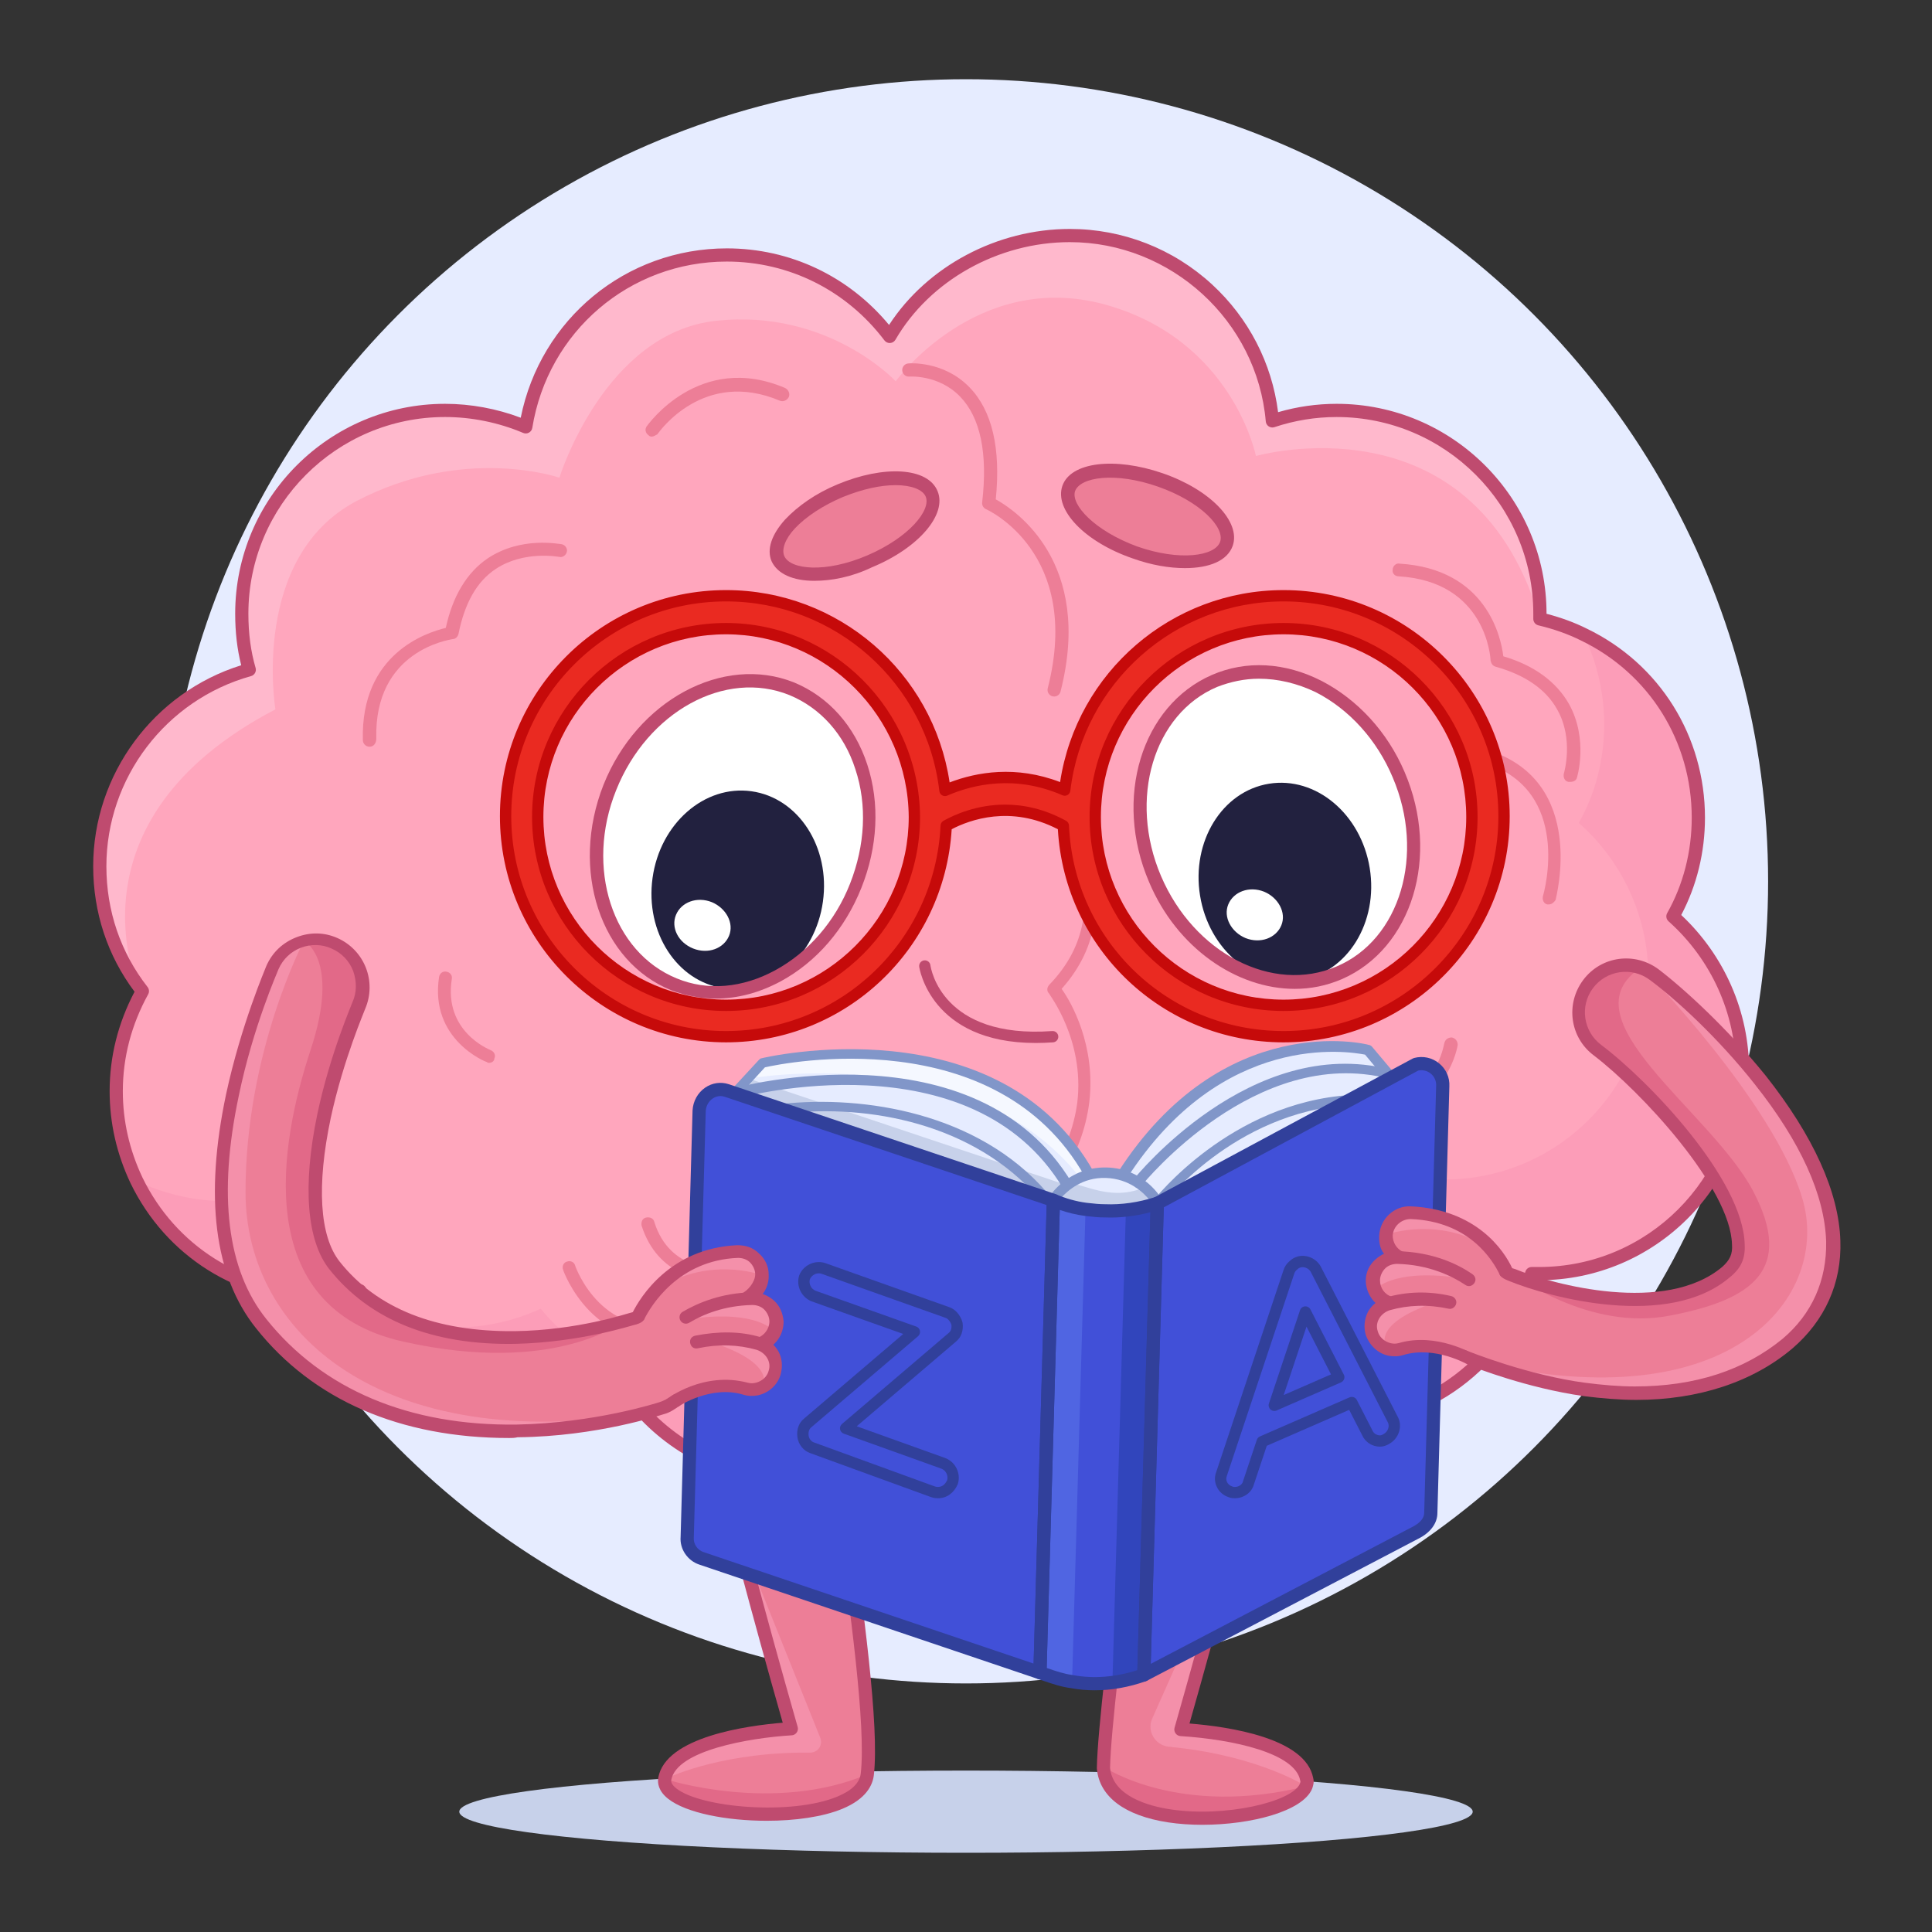 <svg id="Слой_1" height="512" viewBox="0 0 512 512" width="512" xmlns="http://www.w3.org/2000/svg"><rect x="0" y="0" width="512" height="512" fill="#333333" stroke="none"/><g id="_x31_"><circle cx="256" cy="233.56" fill="#e6ecff" r="212.568"/><ellipse cx="256" cy="480.115" fill="#c7d1ea" rx="134.28" ry="10.893"/><path d="m220.339 381.089 1.782 16.438c-20.597 6.932-29.114-.792-29.114-.792l-2.773-10.101c-2.377-9.309-4.951-18.419-7.328-27.727-2.377-9.309 3.169-19.013 12.675-21.39 9.308-2.377 19.013 3.169 21.39 12.675.198.792.396 1.584.396 2.575v.198z" fill="#e26988"/><path d="m340.161 356.134c0 .792-.198 1.782-.396 2.575-2.377 9.309-4.753 18.617-7.328 27.727 0 0-13.072 13.864-31.887 8.318l1.981-13.864 2.971-28.322c.99-9.705 9.705-16.636 19.211-15.646 9.308.991 16.438 9.507 15.448 19.212z" fill="#e26988"/><path d="m346.301 471.6c-1.96-11.169-29.689-13.032-33.346-13.262 4.174-14.653 8.229-29.375 12.154-43.976 4.753-18.815 10.893-39.611 15.052-58.228 2.574-22.578-32.877-26.143-34.858-3.564-3.687 36.291-12.58 99.664-12.873 115.847v.211c1.782 19.013 49.513 14.656 53.672 4.753.198-.594.396-1.188.199-1.781z" fill="#ed7e97"/><path d="m346.102 473.381s-12.279-7.922-34.659-10.299c-.594 0-1.188-.198-1.782-.198-3.565-.396-5.744-4.159-4.357-7.328l21.39-48.127-1.782 6.932c-3.961 14.656-7.922 29.312-12.081 43.968 3.169.198 31.49 1.981 33.471 13.27.196.594-.002 1.188-.2 1.782z" fill="#f490aa"/><path d="m217.367 352.371c-2.773-24.558-40.205-17.824-34.461 6.14 4.555 17.825 9.903 37.828 14.656 55.653 3.922 14.747 7.974 29.37 12.145 43.967-.02 0-.035 0-.063 0-3.169.198-31.49 2.179-33.471 13.27-1.783 10.893 49.117 17.231 53.672-1.188.046-.231.092-.463.136-.694-.577-13.71-8.858-79.398-12.614-117.148z" fill="#ed7e97"/><path d="m217.368 460.508c.792 1.981-.594 3.961-2.773 3.961-.99 0-1.981 0-2.971 0-22.182.396-35.253 6.932-35.253 6.932 1.981-11.091 30.302-13.072 33.471-13.27-4.159-14.656-8.12-29.312-12.081-43.968l-1.782-6.932z" fill="#f490aa"/><path d="m461.765 283.647c0 29.708-24.162 53.87-53.87 53.87-.594 0-1.386 0-1.981 0-6.338 22.578-27.133 39.214-51.89 39.214-9.903 0-19.211-2.575-27.133-7.328-9.903 13.468-25.747 22.182-43.572 22.182-14.26 0-27.133-5.545-36.64-14.458-9.705 8.912-22.578 14.458-36.64 14.458-16.834 0-31.887-7.724-41.789-19.805-6.932 3.169-14.458 4.951-22.578 4.951-21.39 0-39.809-12.477-48.523-30.302-.594-1.386-1.386-2.773-1.782-4.357-1.386.198-2.971.594-4.357.792-1.981.198-4.159.396-6.338.396-21.39 0-39.809-12.477-48.523-30.5-3.367-7.13-5.347-15.052-5.347-23.568 0-9.705 2.575-18.617 6.932-26.539-7.13-9.11-11.289-20.597-11.289-33.075 0-24.757 16.834-45.75 39.611-52.088-1.386-4.753-1.981-9.705-1.981-14.854 0-29.708 24.162-53.87 53.87-53.87 7.526 0 14.854 1.584 21.39 4.357 4.159-25.747 26.341-45.552 53.276-45.552 17.627 0 33.273 8.516 43.176 21.588 9.308-16.042 27.925-26.737 47.73-26.737 28.124 0 51.296 21.588 53.672 49.117 5.347-1.782 11.091-2.773 17.033-2.773 29.708 0 53.87 24.162 53.87 53.87v1.386c4.159.99 8.12 2.377 11.685 4.159 18.023 8.714 30.302 27.133 30.302 48.523 0 9.507-2.377 18.419-6.734 26.143 11.092 9.903 18.42 24.559 18.42 40.8z" fill="#fc9db8"/><path d="m436.81 258.692c0 29.708-24.162 53.87-53.87 53.87-.594 0-1.386 0-1.981 0-6.338 22.578-27.133 39.214-51.89 39.214-9.903 0-19.211-2.575-27.133-7.328-9.903 13.468-25.747 22.182-43.572 22.182-14.26 0-27.133-5.545-36.64-14.458-9.705 8.912-22.578 14.458-36.64 14.458-16.834 0-31.887-7.724-41.789-19.805-6.932 3.169-14.458 4.951-22.578 4.951-8.516 0-16.438-1.981-23.568-5.347-2.179-.99-4.357-2.377-6.338-3.565-9.308-6.14-16.438-15.052-20.399-25.549-3.763.792-7.922 1.188-11.883.99-7.922-.198-15.646-2.179-22.38-5.347-3.367-7.13-5.347-15.052-5.347-23.568 0-9.705 2.575-18.617 6.932-26.539-7.13-9.11-11.289-20.598-11.289-33.075 0-24.757 16.834-45.75 39.611-52.088-1.386-4.753-1.981-9.705-1.981-14.854 0-29.708 24.162-53.87 53.87-53.87 7.526 0 14.854 1.584 21.39 4.357 4.159-25.747 26.341-45.552 53.276-45.552 17.627 0 33.273 8.516 43.176 21.588h1.188c9.308-16.042 26.737-26.737 46.542-26.737 28.124 0 51.296 21.588 53.672 49.117 5.347-1.782 11.091-2.773 17.033-2.773 29.708 0 53.87 24.162 53.87 53.87v1.386c4.159.99 8.12 2.377 11.685 4.159 3.367 7.13 5.347 15.052 5.347 23.568 0 9.507-2.377 18.419-6.734 26.143 11.092 9.706 18.42 24.362 18.42 40.602z" fill="#ffa6bd"/><path d="m407.697 162.834c-18.023-58.228-74.864-41.987-74.864-41.987s-6.14-30.896-40.205-40.205c-33.867-9.11-55.257 20.399-55.257 20.399s-17.825-19.21-47.533-16.041-41.591 41.591-41.591 41.591-25.153-8.714-53.672 6.14c-28.322 14.854-21.588 55.257-21.588 55.257-56.841 29.708-36.244 74.072-36.046 74.666-7.13-9.11-11.289-20.597-11.289-33.075 0-24.757 16.834-45.75 39.611-52.088-1.386-4.753-1.981-9.705-1.981-14.854 0-29.708 24.162-53.87 53.87-53.87 7.526 0 14.854 1.584 21.39 4.357 4.159-25.747 26.341-45.552 53.276-45.552 17.627 0 33.273 8.516 43.176 21.588h1.188c9.308-16.042 26.737-26.737 46.542-26.737 28.124 0 51.296 21.588 53.672 49.117 5.347-1.782 11.091-2.773 17.033-2.773 30.105.197 54.268 24.359 54.268 54.067z" fill="#ffb8cc"/><path d="m283.319 393.335c-13.592 0-26.544-4.907-36.651-13.852-10.293 8.945-23.238 13.852-36.629 13.852-16.323 0-31.657-7.061-42.283-19.422-7.054 3.032-14.477 4.568-22.084 4.568-21.141 0-40.804-12.279-50.095-31.284-.2-.461-.379-.842-.56-1.228-.278-.592-.578-1.229-.843-1.913-.215.042-.432.085-.649.129-.773.154-1.545.308-2.266.411-2.038.204-4.322.413-6.586.413-21.511 0-40.708-12.065-50.099-31.488-3.666-7.764-5.521-15.944-5.521-24.329 0-9.174 2.221-18.04 6.605-26.372-7.176-9.568-10.962-21.037-10.962-33.242 0-24.381 16.042-46.044 39.224-53.281-1.071-4.239-1.593-8.727-1.593-13.661 0-30.669 24.951-55.62 55.62-55.62 6.784 0 13.67 1.27 20.05 3.684 5.239-26.134 27.872-44.879 54.616-44.879 16.757 0 32.288 7.363 42.995 20.292 10.093-15.532 28.612-25.441 47.911-25.441 13.995 0 27.376 5.22 37.677 14.697 9.713 8.937 15.88 20.893 17.511 33.864 5.057-1.472 10.267-2.217 15.518-2.217 30.669 0 55.62 24.951 55.62 55.62v.019c3.879 1.012 7.479 2.342 10.718 3.961 19.28 9.322 31.27 28.518 31.27 50.088 0 9.113-2.171 17.993-6.291 25.778 11.441 10.724 17.977 25.647 17.977 41.165 0 30.669-24.951 55.619-55.62 55.619h-.671c-7.108 23.157-28.794 39.215-53.199 39.215-9.528 0-18.715-2.343-26.672-6.789-10.589 13.581-26.932 21.643-44.038 21.643zm-36.64-17.958c.43 0 .86.158 1.197.474 9.619 9.018 22.206 13.984 35.443 13.984 16.517 0 32.277-8.025 42.161-21.469.535-.727 1.536-.927 2.311-.464 7.72 4.631 16.791 7.079 26.233 7.079 23.289 0 43.935-15.601 50.205-37.938.212-.756.9-1.277 1.685-1.277h1.98c28.739 0 52.12-23.381 52.12-52.119 0-14.98-6.501-29.376-17.835-39.495-.614-.548-.764-1.449-.359-2.166 4.258-7.548 6.509-16.291 6.509-25.283 0-20.216-11.232-38.205-29.313-46.947-3.392-1.695-7.196-3.048-11.329-4.033-.788-.188-1.345-.892-1.345-1.702v-1.386c0-28.739-23.381-52.12-52.12-52.12-5.594 0-11.138.903-16.479 2.683-.509.17-1.066.097-1.515-.198s-.736-.778-.782-1.312c-2.3-26.646-25.11-47.518-51.93-47.518-18.958 0-37.099 10.153-46.216 25.866-.294.506-.822.833-1.407.868-.577.04-1.148-.222-1.502-.69-10.06-13.279-25.288-20.895-41.781-20.895-25.743 0-47.422 18.539-51.548 44.082-.085.531-.411.993-.881 1.252-.47.261-1.034.29-1.53.079-6.504-2.759-13.664-4.218-20.706-4.218-28.739 0-52.12 23.381-52.12 52.12 0 5.256.625 9.955 1.911 14.365.131.449.077.932-.151 1.341s-.609.709-1.06.835c-22.568 6.28-38.331 27.006-38.331 50.402 0 11.807 3.775 22.871 10.917 31.997.432.552.493 1.308.155 1.922-4.456 8.102-6.715 16.746-6.715 25.695 0 7.864 1.743 15.542 5.179 22.82 8.794 18.188 26.784 29.497 46.94 29.497 2.104 0 4.199-.191 6.165-.387.586-.086 1.293-.229 2.001-.369.778-.156 1.557-.311 2.283-.414.892-.123 1.728.438 1.944 1.308.241.963.667 1.872 1.12 2.835.198.422.394.84.573 1.257 8.672 17.732 27.101 29.242 46.915 29.242 7.542 0 14.894-1.612 21.851-4.793.723-.329 1.577-.133 2.081.482 9.982 12.179 24.72 19.164 40.436 19.164 13.035 0 25.627-4.971 35.457-13.997.335-.306.759-.459 1.183-.459z" fill="#bf4b6f"/><path d="m261.534 365.046c-.396 0-.792-.198-1.188-.396-.792-.594-.792-1.782-.198-2.377 9.507-11.685 0-30.104-.198-30.302-.396-.792-.198-1.782.396-2.179 15.052-11.487 23.37-24.163 25.153-37.63 1.98-16.636-7.526-28.718-7.526-28.916-.594-.594-.594-1.584.198-2.377 20.399-21.192.792-46.542-.198-47.731-.594-.792-.396-1.782.198-2.377.792-.594 1.782-.396 2.377.198.198.198 21.588 27.925.792 51.098 2.575 3.565 9.11 15.052 7.328 30.104-1.782 14.062-10.101 27.133-25.351 39.016 2.179 4.753 8.714 21.192-.792 32.877-.001.794-.397.992-.991.992z" fill="#ed7e97"/><ellipse cx="194.192" cy="221.682" fill="#fff" rx="42.183" ry="35.055" transform="matrix(.371 -.929 .929 .371 -83.694 319.83)"/><ellipse cx="195.341" cy="235.857" fill="#22213f" rx="26.344" ry="22.779" transform="matrix(.138 -.991 .991 .138 -65.183 396.835)"/><path d="m193.205 247.997c-1.386 3.367-5.546 4.951-9.507 3.367s-5.942-5.545-4.555-8.912c1.386-3.367 5.546-4.951 9.507-3.367 3.763 1.584 5.942 5.545 4.555 8.912z" fill="#fff"/><path d="m370.463 205.416c9.11 21.39 1.981 44.958-15.844 52.484s-39.611-3.565-48.721-24.955-1.981-44.958 15.844-52.484c17.824-7.526 39.61 3.565 48.721 24.955z" fill="#fff"/><ellipse cx="340.618" cy="233.576" fill="#22213f" rx="22.779" ry="26.344" transform="matrix(.987 -.16 .16 .987 -33.054 57.657)"/><path d="m325.505 239.679c-1.386 3.367.792 7.328 4.555 8.912 3.961 1.584 8.12 0 9.507-3.367 1.386-3.367-.792-7.328-4.555-8.912-3.962-1.584-8.121 0-9.507 3.367z" fill="#fff"/><path d="m189.64 264.634c-3.961 0-7.922-.792-11.685-2.179-18.815-7.526-26.935-31.887-18.023-54.465 8.912-22.38 31.688-34.659 50.503-27.133 9.11 3.763 16.042 11.487 19.409 21.786s2.773 21.786-1.584 32.679-11.883 19.607-21.39 24.757c-5.545 2.97-11.288 4.555-17.23 4.555zm-26.341-55.257c-8.318 20.598-.99 42.977 16.042 49.909 8.12 3.367 17.429 2.575 26.143-2.179 8.714-4.753 15.844-12.873 19.805-22.974s4.555-20.796 1.386-30.302c-2.971-9.308-9.308-16.24-17.429-19.607-17.031-6.932-37.628 4.357-45.947 25.153z" fill="#bf4b6f"/><path d="m343.131 262.059c-15.448 0-31.292-10.893-38.62-28.322-9.507-22.182-1.981-46.74 16.636-54.861 9.11-3.961 19.409-3.367 29.114 1.584 9.507 4.951 17.429 13.468 21.984 24.162 9.507 22.182 1.981 46.74-16.636 54.861-4.159 1.784-8.319 2.576-12.478 2.576zm-9.506-82.192c-3.763 0-7.526.792-11.091 2.179-16.835 7.13-23.568 29.708-14.854 50.107s29.51 31.292 46.542 23.964c16.835-7.13 23.568-29.708 14.854-50.107-4.159-9.903-11.487-18.023-20.399-22.578-4.951-2.377-10.101-3.565-15.052-3.565z" fill="#bf4b6f"/><path d="m300.748 146.396c11.487 3.961 22.38 2.971 24.162-2.179 1.782-5.347-5.942-12.873-17.429-16.834s-22.38-2.971-24.162 2.179c-1.782 5.149 5.942 12.675 17.429 16.834z" fill="#ed7e97"/><path d="m314.018 150.555c-4.159 0-8.912-.792-13.864-2.575-12.675-4.357-20.796-12.873-18.617-19.211s13.864-7.724 26.539-3.367 20.796 12.873 18.617 19.211c-1.386 3.962-6.14 5.942-12.675 5.942zm-12.676-5.743c11.289 3.961 20.598 2.575 21.984-1.188s-5.149-10.695-16.438-14.656-20.598-2.575-21.984 1.188c-1.189 3.565 5.149 10.497 16.438 14.656z" fill="#bf4b6f"/><path d="m230.439 148.971c11.289-4.753 18.617-12.873 16.438-18.023-2.179-5.149-13.072-5.545-24.361-.792s-18.617 12.873-16.438 18.023c2.179 5.149 13.072 5.545 24.361.792z" fill="#ed7e97"/><path d="m215.783 153.922c-5.545 0-9.705-1.782-11.289-5.149-1.386-3.169 0-7.13 3.565-11.091 3.367-3.565 8.12-6.932 13.864-9.308 12.279-5.149 23.964-4.555 26.539 1.782 2.575 6.14-4.951 15.052-17.429 20.201-5.347 2.575-10.694 3.565-15.25 3.565zm21.588-25.351c-3.961 0-8.714.99-14.062 3.169-5.149 2.179-9.705 5.149-12.675 8.318-2.575 2.773-3.565 5.545-2.773 7.328 1.584 3.565 10.893 4.555 21.984-.198s17.033-12.081 15.448-15.646c-.792-1.782-3.763-2.971-7.922-2.971z" fill="#bf4b6f"/><g fill="#ed7e97"><path d="m172.806 115.698c-.396 0-.594 0-.99-.396-.792-.594-.99-1.584-.396-2.377.198-.198 13.864-19.805 36.64-10.101.792.396 1.386 1.386.99 2.377-.396.792-1.386 1.386-2.377.99-20.201-8.516-31.887 8.12-32.481 8.912-.396.199-.99.595-1.386.595z"/><path d="m190.235 339.498c-3.961 0-15.844-1.188-20.201-14.656-.198-.99.198-1.981 1.188-2.179s1.981.198 2.179 1.188c4.159 13.27 17.033 12.279 17.627 12.081.99-.198 1.782.594 1.981 1.584 0 .99-.594 1.782-1.584 1.981-.002.001-.398.001-1.19.001z"/><path d="m313.423 357.322c-2.377 0-4.951-.396-7.922-1.584-.99-.396-1.386-1.386-.99-2.179.396-.99 1.386-1.386 2.179-.99 13.072 4.951 20.201-5.942 20.399-6.338.594-.792 1.584-.99 2.377-.594.792.594.99 1.584.594 2.377 0 0-5.744 9.308-16.637 9.308z"/><path d="m129.63 281.666c-.198 0-.396 0-.594-.198-.198 0-15.25-5.942-12.675-22.578.198-.99.99-1.584 1.981-1.386.99.198 1.584.99 1.386 1.981-2.179 13.864 9.903 18.617 10.299 18.815.99.396 1.386 1.386.99 2.179 0 .791-.793 1.187-1.387 1.187z"/><path d="m366.898 294.144c-.99 0-1.782-.792-1.782-1.584 0-.99.594-1.782 1.584-1.782 14.062-.792 15.844-13.666 16.042-14.26.198-.99.99-1.584 1.981-1.584.99.198 1.584.99 1.584 1.981 0-.002-2.377 16.238-19.409 17.229.198 0 .198 0 0 0z"/><path d="m97.942 197.89c-.99 0-1.782-.792-1.782-1.782-.594-22.974 17.033-28.52 21.984-29.708 1.782-8.318 5.545-14.656 11.091-18.419 8.912-5.942 19.013-3.763 19.607-3.763.99.198 1.584 1.188 1.386 1.981-.198.99-1.188 1.584-1.981 1.386-.198 0-9.308-1.782-16.835 3.169-5.149 3.367-8.318 9.308-9.903 17.231-.198.792-.792 1.386-1.584 1.386-.792.198-20.796 2.971-20.201 26.341 0 1.386-.792 2.178-1.782 2.178z"/><path d="m416.213 207.198c-.198 0-.396 0-.594 0-.99-.198-1.386-1.188-1.188-2.179 0 0 2.773-9.11-1.782-17.033-2.971-5.347-8.516-9.11-16.24-11.289-.792-.198-1.188-.792-1.386-1.584 0-.792-1.188-20.994-24.36-22.38-.99 0-1.782-.792-1.584-1.782 0-.99.99-1.782 1.782-1.584 22.974 1.386 26.935 19.409 27.529 24.559 8.12 2.377 14.062 6.734 17.429 12.675 5.149 9.308 2.179 19.409 1.981 19.805-.201.396-.795.792-1.587.792z"/><path d="m196.77 362.868c-.99 0-1.981 0-2.773-.198-7.13-1.188-11.883-6.338-13.666-8.516-22.974 5.149-31.094-17.429-31.094-17.627-.396-.99.198-1.981.99-2.179.99-.396 1.981.198 2.179.99s7.526 20.598 28.124 15.052c.792-.198 1.584.198 1.981.792 0 0 4.357 6.734 12.081 7.922 5.149.792 10.893-1.188 16.636-6.14.792-.594 1.782-.594 2.377.198s.594 1.782-.198 2.377c-5.744 5.15-11.289 7.329-16.637 7.329z"/><path d="m355.807 357.124c-7.13 0-12.675-1.782-12.873-1.782-.99-.198-1.386-1.188-1.188-2.179s1.188-1.386 2.179-1.188c1.188.396 27.529 8.516 35.65-14.26.396-.99 1.386-1.386 2.179-.99.99.396 1.386 1.386.99 2.179-4.953 15.051-17.233 18.22-26.937 18.22z"/><path d="m410.469 239.679c-.198 0-.396 0-.396 0-.99-.198-1.386-1.188-1.188-2.179.396-1.188 7.724-27.925-15.25-35.253-.99-.198-1.386-1.188-1.188-2.179.198-.99 1.188-1.386 2.179-1.188 26.143 8.516 17.627 39.214 17.627 39.611-.397.594-.991 1.188-1.784 1.188z"/></g><path d="m229.845 470.213c-4.555 18.419-55.455 12.081-53.672 1.188.198.198 28.915 9.308 53.672-1.188z" fill="#e26988"/><path d="m346.102 473.381c-4.159 9.903-51.89 14.26-53.672-4.951h.396s19.805 13.27 53.276 4.951z" fill="#e26988"/><path d="m318.626 483.592c-3.138 0-6.223-.211-9.08-.649-11.471-1.757-18.168-6.783-18.858-14.151-.005-.054-.008-.108-.008-.163v-.211c.178-9.814 3.408-36.19 6.828-64.114 2.25-18.373 4.577-37.371 6.054-51.909.61-6.953 4.247-12.298 10.24-15.027 6.667-3.035 15.128-2.183 21.056 2.125 5.337 3.879 7.838 9.859 7.042 16.841-.007.062-.017.123-.03.184-2.589 11.586-5.971 24.12-9.241 36.242-1.977 7.327-4.021 14.903-5.822 22.033-3.942 14.667-7.832 28.763-11.579 41.956 10.667.862 30.79 3.888 32.777 14.439.312 1.089-.007 2.044-.242 2.749-.014.041-.029.082-.047.123-2.517 5.99-16.238 9.531-29.09 9.532zm-24.446-15.051c.767 7.517 10.28 10.082 15.896 10.942 14.661 2.245 32.292-2.013 34.39-6.727.077-.231.174-.533.167-.641-.026-.082-.04-.13-.055-.214-1.286-7.328-17.897-10.946-31.732-11.818-.528-.033-1.014-.304-1.318-.736-.306-.433-.399-.979-.254-1.489 3.922-13.769 8.009-28.556 12.146-43.95 1.802-7.132 3.85-14.722 5.83-22.062 3.252-12.054 6.614-24.516 9.184-36.002.615-5.634-1.383-10.434-5.633-13.522-4.94-3.59-11.991-4.302-17.548-1.771-4.795 2.184-7.709 6.506-8.206 12.172-1.483 14.598-3.812 33.614-6.064 52.005-3.408 27.831-6.628 54.119-6.802 63.721v.092zm51.922 4.84h.01z" fill="#bf4b6f"/><path d="m203.192 482.526c-10.62 0-21.374-2.063-26.143-5.839-2.572-2.036-2.835-4.152-2.604-5.568 1.938-10.851 23.585-13.81 32.986-14.582-4.167-14.629-7.956-28.365-11.562-41.923l-.912-3.422c-4.444-16.662-9.48-35.547-13.748-52.248-1.792-7.472.123-14.104 5.384-18.698 5.667-4.949 14.168-6.456 21.156-3.741 6.464 2.509 10.497 8.073 11.354 15.67.001.008.002.016.002.023 1.311 13.174 3.546 29.439 5.708 45.169 4.057 29.522 8.252 60.051 6.768 73.044-.3 2.623-1.986 6.302-8.318 8.933-5.204 2.162-12.604 3.182-20.071 3.182zm-2.679-143.838c-4.211 0-8.498 1.471-11.615 4.193-4.233 3.697-5.756 9.103-4.29 15.221 4.257 16.659 9.291 35.534 13.732 52.188l.913 3.423c3.771 14.179 7.74 28.55 12.136 43.938.151.527.045 1.096-.286 1.534s-.848.696-1.397.696c-11.126.695-30.408 3.974-31.811 11.828-.039.24-.171 1.049 1.326 2.234 6.512 5.154 30.549 7.216 42.701 2.168 3.822-1.588 5.903-3.64 6.184-6.097 1.434-12.556-2.73-42.862-6.758-72.171-2.166-15.757-4.404-32.05-5.722-45.287-.707-6.233-3.954-10.775-9.142-12.789-1.874-.728-3.914-1.079-5.971-1.079z" fill="#bf4b6f"/><path d="m201.325 325.04v.396c-.198-.198-.198-.396 0-.396z" fill="#db7712"/><path d="m279.16 318.108-3.565 125.169-89.718-30.302c-2.377-.792-3.961-3.169-3.763-5.545l3.169-113.088c.198-3.763 3.763-6.536 7.328-5.347z" fill="#4150d8"/><path d="m303.125 443.872 71.893-37.63c2.012-.981 4.159-2.773 4.159-5.347l3.169-113.088c.198-3.763-3.367-6.734-7.13-5.744l-68.526 36.837z" fill="#4150d8"/><path d="m306.69 318.9-14.062 5.545-13.666-6.338s1.188-1.981 3.763-3.961c2.377-1.782 5.743-3.367 10.299-3.367 4.555.198 7.922 1.981 10.101 3.961 2.574 1.982 3.565 4.16 3.565 4.16z" fill="#e6ecff"/><path d="m288.865 311.374-9.705 6.734-.594-.198-83.776-28.124 3.565-3.961 3.763-3.961s60.406-14.854 85.955 28.124c.198.396.396.792.792 1.386z" fill="#e6ecff"/><path d="m368.68 285.429-6.14-7.328s-37.432-9.903-64.961 33.273l9.309 7.328z" fill="#e6ecff"/><path d="m288.073 309.988-1.782 2.179c-28.916-36.838-87.935-26.341-87.935-26.341l3.763-3.961c-.001-.001 60.207-15.053 85.954 28.123z" fill="#f5f8ff"/><path d="m282.923 314.147-4.357 3.763-83.776-28.322 3.565-3.763z" fill="#c7d1ea"/><path d="m306.69 318.9-14.062 5.545-13.666-6.338s1.188-1.981 3.763-3.961 10.299 4.753 20.399.594c2.575 1.982 3.566 4.16 3.566 4.16z" fill="#c7d1ea"/><path d="m282.923 315.533c-.396 0-.99-.198-1.188-.594-24.361-40.601-85.361-24.162-85.955-23.964l-2.376-.792c-.198-.792.198-1.584.99-1.782.594-.198 64.169-17.429 89.718 25.153.396.594-.595.79-1.189 1.187-.397-.2.198.792 0 .792z" fill="#8196c9"/><path d="m276.388 318.108c-.396 0-.792-.198-.99-.396-17.429-20.201-45.476-25.046-66.866-22.669-.792 0-2.452-.107-2.65-.899 0-.792.396-1.386 1.188-1.584 21.984-2.377 52.088 2.377 70.309 23.37.594.594.396 1.386-.198 1.981-.199-.001-.397.197-.793.197z" fill="#8196c9"/><path d="m292.826 325.832c-.198 0-.396 0-.594-.198l-13.666-6.338c-.396-.198-.594-.396-.792-.792s0-.792.198-1.188 5.149-8.12 15.25-7.922 14.656 8.318 14.854 8.714.198.792 0 1.188-.396.594-.792.792l-14.062 5.545c-.198.199-.396.199-.396.199zm-11.685-8.318 11.685 5.347 11.883-4.753c-1.584-1.981-5.347-5.744-11.685-5.942-6.14-.198-10.101 3.367-11.883 5.348z" fill="#8196c9"/><path d="m279.16 319.494c-.198 0 0-1.09-.198-1.09l-84.172-28.17c-.396-.198-1.189.146-1.387-.25s0-.99.396-1.188l7.328-7.922c.198-.198.396-.396.594-.396.594-.198 62.783-14.854 88.134 30.104.396.594.198 1.584-.594 1.782-.594.396-1.584.198-1.782-.594-23.37-41.393-79.617-30.104-84.767-28.916l-6.138 6.699 82.982 26.97c.792.198 1.188.99.792 1.782-.197.793-.792 1.189-1.188 1.189z" fill="#8196c9"/><path d="m306.888 320.286c-.396 0-.99-.198-1.188-.792-.396-.594-.198-1.584.594-1.782l60.406-32.283-4.951-5.942c-4.159-.792-37.828-6.536-63.179 32.877-.396.594-1.032.19-1.825-.206-.594-.396-.948-.586-.552-1.379 27.925-43.572 66.15-34.065 66.546-33.867.198 0 .594.198.792.396l6.338 7.526c.198.396.396.792.198 1.188 0 .396-.671-.071-1.067.127l-61.532 32.554c-.199-1.172-.382 1.583-.58 1.583z" fill="#8196c9"/><path d="m306.69 318.9-3.565 125.169c-6.14 2.179-12.675 2.773-19.013 1.584-2.971-.396-5.744-1.386-8.714-2.377l3.565-125.169c2.773 1.188 5.744 1.981 8.714 2.377 1.782.198 3.367.396 5.149.396 4.753.199 9.506-.594 13.864-1.98z" fill="#4150d8"/><path d="m287.677 320.485-3.565 125.169c-2.971-.396-5.744-1.386-8.714-2.377l3.565-125.169c2.97.99 5.743 1.98 8.714 2.377z" fill="#5065e2"/><path d="m298.371 320.683-3.565 125.169c2.971-.396 5.547-.99 8.319-1.98l3.96-125.169c-2.97 1.187-5.743 1.782-8.714 1.98z" fill="#3145bc"/><path d="m290.11 447.949c-2.153 0-4.269-.191-6.32-.576-2.59-.343-4.928-1.139-7.402-1.98l-1.347-.455c-.731-.244-1.218-.938-1.195-1.71l3.565-125.169c.017-.579.318-1.112.807-1.425.487-.312 1.098-.361 1.632-.134 2.68 1.147 5.315 1.884 8.059 2.25l.465.051c1.576.177 2.938.329 4.453.329 4.346.177 8.808-.458 13.334-1.897.54-.17 1.132-.07 1.583.271.453.341.713.881.696 1.447l-3.565 124.972c-.021.723-.482 1.357-1.164 1.6-4.542 1.61-9.152 2.426-13.601 2.426zm-12.729-5.915.135.045c2.408.819 4.487 1.527 6.828 1.84 5.425 1.014 11.275.555 17.066-1.313l3.463-121.355c-4.116 1.08-8.181 1.551-12.12 1.378-1.604.028-3.158-.168-4.77-.349l-.499-.056c-2.277-.304-4.466-.825-6.646-1.586z" fill="#31409b"/><path d="m248.66 397.047c-.437 0-1.036 0-1.861-.275l-32.124-11.698c-1.714-.571-3.076-2.252-3.349-4.168-.286-2 .363-3.851 1.736-4.949l26.311-22.446-24.291-8.638c-2.702-1.079-4.133-4.055-3.312-6.795.013-.043.028-.085.044-.126 1.059-2.647 4.037-4.08 6.774-3.257l32.949 11.709c1.611.536 2.969 2.062 3.515 3.972.019.065.033.132.042.199.286 2.001-.363 3.851-1.736 4.949l-26.317 22.452 23.51 8.436c2.698 1.078 4.129 4.054 3.307 6.794-.018.062-.04.121-.066.179-1.019 2.293-2.938 3.662-5.132 3.662zm-34.034-58.044c-.339 1.248.317 2.584 1.515 3.063l26.683 9.486c.505.18.875.614.973 1.141.097.527-.094 1.066-.501 1.414l-28.322 24.162c-.563.451-.809 1.287-.677 2.212.113.793.688 1.533 1.367 1.76l32.123 11.698c.325.107.531.107.873.107 1.296 0 2.018-1.082 2.351-1.791.325-1.241-.331-2.563-1.521-3.04l-25.895-9.29c-.503-.181-.873-.616-.969-1.143-.096-.525.095-1.063.502-1.411l28.322-24.162c.543-.435.791-1.226.69-2.108-.282-.886-.92-1.644-1.577-1.862l-32.906-11.695c-1.177-.351-2.522.279-3.031 1.459z" fill="#31409b"/><path d="m327.287 397.047c-.455 0-1.068 0-1.734-.297-1.342-.438-2.458-1.412-3.075-2.689-.619-1.284-.672-2.713-.148-4.021l17.795-53.392c.289-.966.885-1.847 1.71-2.511.324-.294.642-.525.969-.706 1.214-.674 2.652-.806 4.047-.364 1.333.421 2.477 1.344 3.138 2.533l20.412 39.832c.666 1.214.791 2.643.354 4.028-.414 1.313-1.315 2.441-2.479 3.106-.826.54-1.688.814-2.565.814-2.061 0-3.908-1.19-4.724-3.037l-3.44-6.714-21.839 9.523-3.415 10.244c-.564 2.12-2.657 3.651-5.006 3.651zm17.936-61.235c-.346 0-.676.082-.967.243-.133.074-.269.177-.43.325-.029.027-.06.054-.091.078-.362.284-.622.663-.752 1.096l-17.839 53.517c-.237.601-.214 1.17.035 1.687.27.558.761.979 1.35 1.155.083.024.163.057.24.095.08.04.292.04.518.04.849 0 1.876-.504 2.109-1.438.009-.037.02-.074.032-.111l3.643-10.927c.135-.403.434-.73.823-.9l23.743-10.354c.729-.317 1.573-.015 1.935.691l4.104 8.011c.016.03.03.062.044.093.375.877 1.27 1.27 1.988 1.27.295 0 .604-.111.948-.342.034-.022.069-.044.105-.064.525-.292.938-.809 1.13-1.418.189-.601.144-1.201-.129-1.691-.008-.015-.016-.029-.023-.045l-20.399-39.809c-.269-.48-.785-.893-1.395-1.085-.242-.079-.486-.117-.722-.117zm-7.52 38.107c-.367 0-.73-.135-1.012-.393-.438-.4-.599-1.02-.411-1.582l8.24-24.72c.19-.572.707-.976 1.31-1.021.613-.043 1.174.275 1.448.813l8.848 17.268c.188.368.217.798.078 1.188-.14.39-.434.704-.813.87l-17.088 7.452c-.193.084-.397.125-.6.125zm8.534-22.357-6.046 18.136 12.537-5.467z" fill="#31409b"/><path d="m301.54 314.741c-.396 0-.594 0-.792-.396-.594-.396-.594-1.386-.198-1.981.396-.396 30.889-38.294 67.727-28.986 0 0 .601 1.457.403 2.051-.198.792-.198.593-.792.395-35.055-8.912-64.763 27.727-65.159 28.124-.397.793-.793.793-1.189.793z" fill="#8196c9"/><path d="m306.69 320.286c-.198 0-.594 0-.792-.198-.594-.396-.792-1.386-.198-1.981.198-.198 20.201-25.945 52.286-27.925.792 0 1.386.594 1.386 1.188 0 .792-1.091 1.42-1.685 1.42-30.896 1.981-49.61 26.505-49.808 26.901-.397.397-.793.595-1.189.595z" fill="#8196c9"/><path d="m275.595 445.027c-.188 0-.377-.03-.56-.092l-89.718-30.303c-3.131-1.044-5.214-4.135-4.947-7.349l3.164-112.991c.129-2.469 1.386-4.722 3.364-6.069 1.865-1.271 4.149-1.593 6.267-.889l86.553 29.115c.73.245 1.214.938 1.191 1.708l-3.565 125.169c-.016.555-.294 1.069-.749 1.387-.297.207-.647.314-1 .314zm-84.68-154.561c-.712 0-1.414.22-2.046.649-1.08.736-1.768 1.977-1.838 3.318l-3.167 113.045c-.139 1.695.967 3.303 2.567 3.836l87.483 29.548 3.461-121.509-85.321-28.7c-.378-.125-.76-.187-1.139-.187z" fill="#31409b"/><path d="m303.125 445.622c-.322 0-.645-.089-.928-.266-.526-.329-.839-.913-.821-1.534l3.565-124.972c.018-.626.369-1.195.921-1.491l68.525-36.837c.121-.065.25-.116.383-.151 2.326-.613 4.733-.095 6.598 1.422 1.856 1.511 2.85 3.736 2.726 6.105l-3.168 113.045c.001 2.758-1.873 5.28-5.142 6.872l-71.848 37.607c-.254.134-.533.2-.811.2zm5.286-125.66-3.452 120.975 69.247-36.245c1-.487 3.221-1.786 3.221-3.797l3.17-113.137c.066-1.283-.458-2.452-1.438-3.25-.938-.764-2.134-1.05-3.313-.796z" fill="#31409b"/><path d="m175.183 373.167c-.198 0-1.782.594-4.555 1.386-56.644 17.429-129.923-11.091-109.128-84.371 7.724-26.143 8.516-45.156 27.133-40.205 16.636 11.685 1.188 19.211-2.773 45.75-3.763 18.419-2.773 32.283 2.773 39.413 12.477 21.192 58.822 22.182 78.627 14.26 15.25-5.347 23.371 18.815 7.923 23.767z" fill="#ed7e97"/><path d="m473.846 356.134c-12.873 11.487-34.857 15.052-53.87 12.081-23.964-5.347-39.214-5.347-35.253-23.568 9.705-17.825 28.52 2.179 48.721-.396 55.059-.198 11.685-49.117-10.101-65.952-5.545-4.159-6.536-12.081-2.377-17.429 15.052-15.646 31.49 11.091 45.354 25.549 19.211 24.361 29.312 49.118 7.526 69.715z" fill="#ed7e97"/><path d="m200.137 342.666c-.594.594-1.188.99-1.981 1.386-.594.198-1.386.396-2.179.396-1.386 0-2.575.198-3.763.396-1.386.396-2.773.792-3.961 1.188-1.981.99-3.565 2.179-4.753 3.169-1.981 1.981-2.773 3.961-2.773 4.357l-4.159-1.386-7.724-2.575c0-.396 1.188-3.565 4.159-7.13 3.763-4.753 10.695-10.101 22.38-10.695 3.367-.198 6.338 2.575 6.536 5.942.001 1.982-.594 3.764-1.782 4.952z" fill="#ed7e97"/><path d="m205.088 352.569c-.594 1.782-2.179 3.169-3.961 3.565-.594.198-1.188.198-1.584.198-.792 0-1.386 0-1.981.198-1.584.198-3.169.396-4.357.792-5.744 1.584-8.516 4.753-9.11 5.347l-6.338-4.753-3.565-2.773c.198-.198.99-1.386 2.773-2.971 1.188-1.188 2.971-2.377 5.149-3.763.594-.396 1.188-.792 1.981-.99 2.773-1.386 5.942-2.575 9.903-3.169 1.386-.198 2.773-.396 4.357-.396h.99c3.367 0 6.338 2.575 6.338 6.14-.198.793-.396 1.783-.595 2.575z" fill="#ed7e97"/><path d="m202.118 367.819c-.396.198-.99.396-1.386.396-.99.198-1.981.198-2.971-.198-9.308-2.773-18.419 2.773-18.617 2.773-2.971 1.782-6.734.792-8.516-1.98-1.782-2.971-.792-6.734 1.981-8.516.198-.198 1.981-1.188 4.951-2.377 2.377-.99 5.545-1.981 9.308-2.575 4.357-.594 9.11-.594 14.26.792h.198c.792.198 1.386.594 1.981.99 1.981 1.584 2.971 4.159 2.179 6.734-.596 1.783-1.784 3.169-3.368 3.961z" fill="#ed7e97"/><path d="m201.92 337.913s-14.854-5.545-28.916 4.555c3.763-4.753 10.695-10.101 22.38-10.695 3.565.001 6.338 2.773 6.536 6.14z" fill="#f490aa"/><path d="m205.088 352.569c-.396 0-4.357-5.347-21.39-3.169-.99.198-1.584-.396-1.782-.792-.396-.396 0-.792 1.981-.99.198 0 1.981-.594 4.555-1.386 1.188-.396 2.377-.792 3.961-1.188.396-.198.99-.198 1.386-.396 1.981-.594 4.159-1.188 6.338-1.782-.594.594-1.188.99-1.981 1.386h.99c3.367 0 6.338 2.575 6.338 6.14.001.395-.197 1.385-.396 2.177z" fill="#f490aa"/><path d="m202.118 367.819c1.981-4.753-3.961-8.318-9.11-10.497-3.169-1.386-5.942-1.981-6.14-1.981l10.497 1.188 5.942.594c1.981 1.584 2.971 4.159 2.179 6.734-.596 1.784-1.784 3.17-3.368 3.962z" fill="#f490aa"/><path d="m169.241 350.391c-.198 0-.594 0-.792-.198-.792-.396-1.188-1.386-.792-2.377 1.981-3.961 9.903-17.033 27.727-17.825 2.179 0 4.159.594 5.744 2.179 1.584 1.386 2.575 3.367 2.575 5.545.198 3.367-1.782 6.536-4.951 7.724-.99.396-1.981 0-2.377-.99s-.929-1.187.061-1.583c1.782-.792 3.702-3.171 3.702-5.151 0-1.188-.594-2.377-1.386-3.169s-1.981-1.188-3.169-1.188c-15.844.594-23.1 12.737-24.883 16.302 0 0-.865.731-1.459.731z" fill="#bf4b6f"/><path d="m201.638 357c-.792 0-1.897.521-2.095-.271-.198-.99.198-1.981 1.188-2.179 1.782-.594 3.169-2.377 3.169-4.357 0-1.188-.594-2.377-1.386-3.169s-1.981-1.188-3.169-1.188c-7.534.175-13.054 2.521-16.695 4.705-.761.457-1.74.263-2.256-.46-.574-.804-.348-1.935.504-2.434 4.069-2.381 10.263-5.005 18.446-5.179 2.179 0 4.159.792 5.744 2.179 1.584 1.386 2.377 3.367 2.575 5.545 0 3.565-2.179 6.734-5.545 7.724-.594.001-.282-.916-.48-.916z" fill="#bf4b6f"/><path d="m179.144 372.572c-.594 0-1.188-.396-1.584-.792-.396-.792-1.46-.738-.668-1.134 0 0 9.491-7.321 21.265-4.214.792.198 1.386.198 2.179 0 1.584-.396 2.971-1.584 3.367-3.169.396-1.188.198-2.377-.396-3.367s-1.584-1.782-2.773-2.179c-4.951-1.386-10.101-1.584-15.646-.396-.99.198-1.782-.396-1.981-1.386s.396-1.782 1.386-1.981c6.14-1.188 11.883-1.188 17.231.396 1.981.594 3.763 1.981 4.753 3.763s1.188 3.961.594 6.14c-.792 2.773-3.169 4.951-6.14 5.545-1.188.198-2.575.198-3.763-.198-8.516-2.575-16.91 2.972-16.91 2.972.001.397-.716 0-.914 0z" fill="#bf4b6f"/><path d="m369.274 331.972c.594.594 1.188.99 1.981 1.386.594.198 1.386.396 2.179.396 1.386 0 2.575.198 3.763.396 1.386.396 2.773.792 3.961 1.188 1.981.99 3.565 2.179 4.753 3.169 1.981 1.981 2.773 3.961 2.773 4.357l4.159-1.386 7.724-2.575c0-.396-1.188-3.565-4.159-7.13-3.763-4.753-10.695-10.101-22.38-10.695-3.367-.198-6.338 2.575-6.536 5.942-.198 1.981.396 3.763 1.782 4.952z" fill="#ed7e97"/><path d="m364.323 341.676c.594 1.782 2.179 3.169 3.961 3.565.594.198 1.188.198 1.584.198.792 0 1.386 0 1.981.198 1.584.198 3.169.396 4.357.792 5.744 1.584 8.516 4.753 9.11 5.347l6.338-4.753 3.565-2.773c-.198-.198-.99-1.386-2.773-2.971-1.188-1.188-2.971-2.377-5.149-3.763-.594-.396-1.188-.792-1.981-.99-2.773-1.386-5.942-2.575-9.903-3.169-1.386-.198-2.773-.396-4.357-.396-.396 0-.594 0-.99 0-3.367 0-6.338 2.575-6.338 6.14.001.991.199 1.783.595 2.575z" fill="#ed7e97"/><path d="m367.294 357.124c.396.198.99.396 1.386.396.99.198 1.981.198 2.971-.198 9.309-2.773 18.419 2.773 18.617 2.773 2.971 1.782 6.734.792 8.516-1.981 1.782-2.971.792-6.734-1.981-8.516-.198-.198-1.981-1.188-4.951-2.377-2.377-.99-5.545-1.981-9.309-2.575-4.357-.594-9.11-.594-14.26.792s0 0-.198 0c-.792.198-1.386.594-1.981.99-1.981 1.584-2.971 4.159-2.179 6.734.398 1.784 1.784 3.17 3.369 3.962z" fill="#ed7e97"/><path d="m367.294 327.218s14.854-5.545 28.916 4.555c-3.763-4.753-10.695-10.101-22.38-10.695-3.367.001-6.338 2.575-6.536 6.14z" fill="#f490aa"/><path d="m364.323 341.676c.396 0 4.357-5.347 21.39-3.169.99.198 1.584-.396 1.782-.792.396-.396 0-.792-1.981-.99-.198 0-1.98-.594-4.555-1.386-1.188-.396-2.377-.792-3.961-1.188-.396-.198-.99-.198-1.386-.396-1.981-.594-4.159-1.188-6.338-1.782.594.594 1.188.99 1.981 1.386-.396 0-.594 0-.99 0-3.367 0-6.338 2.575-6.338 6.14-.198.593 0 1.385.396 2.177z" fill="#f490aa"/><path d="m367.294 357.124c-1.981-4.753 3.961-8.318 9.11-10.497 3.169-1.386 5.942-1.981 6.14-1.981l-10.497 1.188-5.942.594c-1.981 1.584-2.971 4.159-2.179 6.734.397 1.784 1.783 3.17 3.368 3.962z" fill="#f490aa"/><path d="m399.378 338.507c-.594 0-1.467.021-1.863-.573-1.981-4.159-8.237-14.281-23.685-14.875-2.377 0-4.555 1.782-4.753 4.357 0 1.782.99 3.565 2.773 4.357.99.396 1.386 1.386.99 2.377-.396.99-2.083.559-3.074.163-3.169-1.188-4.452-3.53-4.254-6.897.198-4.357 3.961-7.922 8.318-7.724 17.429.792 24.757 11.685 26.935 16.438.396.792 0 1.981-.792 2.377-.198-.198-.397 0-.595 0z" fill="#bf4b6f"/><path d="m368.086 347.024c-.198 0-.396 0-.594 0-3.367-.99-5.545-4.357-5.545-7.724 0-2.179.99-4.159 2.575-5.545 1.584-1.386 3.565-2.377 5.744-2.179 9.309.198 16.042 3.367 20.003 6.14.792.594.99 1.584.396 2.377-.594.792-1.584.99-2.377.396-3.565-2.377-9.705-5.347-18.023-5.545-1.188 0-2.377.396-3.169 1.188s-1.386 1.981-1.386 3.169c0 1.981 1.188 3.763 3.169 4.357.99.198 1.386 1.188 1.188 2.179-.595.791-1.189 1.187-1.981 1.187z" fill="#bf4b6f"/><path d="m390.07 361.878c-.396 0-.594 0-.99-.198 0 0-8.714-5.149-17.231-2.575-1.188.396-2.575.396-3.763.198-2.971-.594-5.149-2.773-6.14-5.545-.594-1.981-.396-4.159.594-6.14.99-1.782 2.773-3.169 4.753-3.763 5.347-1.584 11.289-1.782 17.231-.396.99.198 1.584 1.188 1.386 1.981-.198.99-1.188 1.584-1.981 1.386-5.545-1.188-10.695-.99-15.646.396-1.188.396-2.179 1.188-2.773 2.179-.594.99-.792 2.179-.396 3.367.396 1.584 1.782 2.773 3.367 3.169.792.198 1.386.198 2.179 0 10.101-2.971 19.805 2.971 20.003 2.971.792.594.99 1.584.594 2.377.001.395-.593.593-1.187.593z" fill="#bf4b6f"/><path d="m442.752 348.608c-21.588 4.357-41.591-10.893-41.591-10.893 6.14 2.575 19.409 6.338 32.481 6.338 8.912 0 17.825-1.782 24.162-7.13 2.377-1.981 3.367-4.159 3.367-7.328-.396-15.646-24.162-41.393-37.432-51.494-5.545-4.159-6.536-12.081-2.377-17.429 3.367-4.357 8.912-5.942 13.666-4.357-20.994 13.468 18.221 38.026 29.51 59.218 11.091 20.994-.198 28.916-21.786 33.075z" fill="#e26988"/><path d="m170.825 374.553c-6.536 1.782-19.013 4.555-33.867 4.753-.594 0-1.188 0-1.981 0-28.322 0-51.098-9.903-65.952-28.52-10.695-13.468-13.27-33.867-7.526-60.604 3.961-18.221 10.299-33.075 10.695-33.669 1.584-3.763 4.753-6.14 8.318-7.13 0 0-15.448 29.312-15.448 66.546.001 37.234 35.849 69.715 105.761 58.624z" fill="#f490aa"/><path d="m473.846 356.134c-10.299 8.714-23.964 13.072-40.205 13.072-4.357 0-8.912-.396-13.468-.99-15.646-2.179-27.925-7.13-28.322-7.328 67.734 16.042 93.481-17.825 85.757-43.374-7.526-25.351-41.987-60.802-42.581-61.198 1.386.396 2.575.99 3.763 1.981 6.734 5.149 18.023 15.448 27.925 27.925 12.477 15.844 19.013 30.104 19.409 42.779.2 10.695-4.158 20.201-12.278 27.133z" fill="#f490aa"/><path d="m433.642 370.988c-4.357 0-9.11-.396-13.864-.99-15.25-2.179-28.718-7.526-30.302-8.12-.99-.396-1.386-1.386-.99-2.377.396-.792-.945-2.117-.152-1.721 1.386.594 16.789 6.673 31.643 8.653 4.555.594 9.11.99 13.27.99 16.042 0 29.114-4.357 39.214-12.675 7.724-6.536 11.685-15.448 11.487-25.747-.396-12.279-6.734-26.341-19.013-41.789-9.705-12.279-20.994-22.578-27.727-27.529-4.753-3.565-11.487-2.575-15.052 2.179-3.565 4.753-2.575 11.487 2.179 15.052 12.675 9.507 37.63 35.65 38.026 52.88.198 3.763-.99 6.338-3.961 8.714-16.24 13.864-47.731 5.347-58.426.99-.396-.198-3.08-.991-2.574-2.575.198-.99 1.188-1.584 2.179-1.188.594.198 1.386.396 1.981.594 10.101 4.159 39.809 12.081 54.861-.594 1.981-1.782 2.773-3.367 2.575-5.942-.396-15.052-24.162-40.601-36.64-50.107-6.338-4.753-7.526-13.666-2.773-20.003 4.753-6.338 13.666-7.526 20.003-2.773 6.734 5.149 18.221 15.646 28.322 28.124 12.675 16.042 19.409 30.896 19.805 43.77.396 11.289-4.159 21.192-12.675 28.52-10.5 8.911-24.958 13.664-41.396 13.664z" fill="#bf4b6f"/><path d="m165.478 349.994s-18.023 14.656-58.624 5.545-32.679-52.682-24.559-77.241-1.981-29.114-1.981-29.114c2.575-.594 5.347-.396 8.12.594 6.338 2.773 9.11 10.101 6.338 16.438 0 .198-5.744 13.468-9.11 29.312-3.763 18.419-2.773 32.283 2.773 39.413 10.299 13.072 26.341 19.409 47.731 19.013 13.666.2 25.153-2.771 29.312-3.96z" fill="#e26988"/><path d="m134.978 381.089c-28.916 0-52.088-10.101-67.14-29.114-11.091-13.864-13.666-34.857-7.922-61.991 3.961-18.419 10.497-33.471 10.695-34.065 1.584-3.565 4.357-6.14 7.922-7.526s7.328-1.386 10.893.198c7.13 3.169 10.497 11.487 7.328 18.815 0 .198-5.744 13.27-9.11 28.916-3.763 17.825-2.971 31.292 2.377 38.026 9.903 12.477 25.549 18.617 46.344 18.419 16.636-.198 30.104-4.753 30.302-4.753.792-.198 1.386-.396 2.179-.594.99-.198 1.782.396 1.981 1.386.198.99-.657 1.875-2.97 2.377-.198 0-14.062 4.555-31.292 4.951-21.984.396-38.62-6.338-49.315-19.805-5.942-7.526-7.13-21.984-3.169-40.997 3.367-16.042 9.308-29.51 9.308-29.708 1.188-2.575 1.188-5.545.198-8.318-.99-2.575-2.971-4.753-5.744-5.942-2.575-1.188-5.545-1.188-8.12-.198s-4.753 2.971-5.942 5.744c-.198.594-6.734 15.25-10.497 33.471-5.545 26.143-3.169 46.146 7.328 59.218 14.854 18.617 37.828 28.322 66.348 27.925 20.597-.396 37.234-5.744 37.828-5.942 1.188-.396 2.377-.99 3.367-1.782.792-.594 1.782-.594 2.377.198.594.792.594 1.782-.198 2.377-1.386.99-2.773 1.981-4.357 2.377-.792.198-17.627 5.942-38.818 6.14-.795.197-1.587.197-2.181.197z" fill="#bf4b6f"/><path d="m340.161 157.883c-29.924 0-54.557 22.638-57.999 51.499-13.258-5.772-24.915-2.86-31.734.092-3.383-29.056-28.046-51.591-58.015-51.591-32.283 0-58.426 26.341-58.426 58.426 0 32.283 26.341 58.426 58.426 58.426 31.244 0 56.843-24.793 58.347-55.903 4.405-2.463 16.779-7.818 31.039.001 1.331 31.109 27.118 55.902 58.361 55.902 32.283 0 58.426-26.143 58.426-58.426s-26.341-58.426-58.425-58.426zm-147.748 108.533c-27.529 0-49.909-22.38-49.909-49.909s22.38-49.909 49.909-49.909 49.711 22.38 49.909 49.909c0 27.529-22.38 49.909-49.909 49.909zm147.748 0c-27.529 0-49.909-22.38-49.909-49.909s22.38-49.909 49.909-49.909 49.909 22.38 49.909 49.909-22.38 49.909-49.909 49.909z" fill="#ea2a21"/><path d="m340.16 276.234c-31.903 0-58.015-24.737-59.817-56.479-12.497-6.476-23.358-2.492-28.132-.004-1.969 31.743-28.075 56.482-59.798 56.482-33.043 0-59.926-26.883-59.926-59.926s26.883-59.925 59.926-59.925c29.754 0 54.884 21.774 59.246 50.97 7.218-2.757 17.577-4.579 29.277-.093 4.437-29.139 29.558-50.876 59.224-50.876 33.043 0 59.926 26.882 59.926 59.925s-26.883 59.926-59.926 59.926zm-73.79-63.002c4.84 0 10.345 1.102 16.15 4.285.46.252.755.727.777 1.251 1.307 30.542 26.283 54.466 56.862 54.466 31.389 0 56.926-25.537 56.926-56.926s-25.537-56.925-56.926-56.925c-28.805 0-53.098 21.571-56.509 50.176-.056.471-.332.888-.743 1.124-.411.235-.909.263-1.345.074-12.498-5.442-23.506-2.953-30.539.093-.436.189-.935.16-1.346-.077s-.686-.654-.74-1.126c-3.337-28.655-27.637-50.264-56.525-50.264-31.389 0-56.926 25.537-56.926 56.925 0 31.389 25.537 56.926 56.926 56.926 30.401 0 55.372-23.929 56.849-54.476.025-.517.314-.984.766-1.237 2.942-1.644 8.843-4.289 16.343-4.289zm73.79 54.684c-28.347 0-51.409-23.062-51.409-51.409s23.063-51.409 51.409-51.409c28.348 0 51.41 23.062 51.41 51.409s-23.062 51.409-51.41 51.409zm0-99.818c-26.693 0-48.409 21.716-48.409 48.409s21.716 48.409 48.409 48.409 48.41-21.716 48.41-48.409-21.716-48.409-48.41-48.409zm-147.747 99.818c-28.347 0-51.409-23.062-51.409-51.409s23.062-51.409 51.409-51.409c28.144 0 51.206 23.057 51.409 51.398 0 28.358-23.062 51.42-51.409 51.42zm0-99.818c-26.693 0-48.409 21.716-48.409 48.409s21.716 48.409 48.409 48.409 48.409-21.716 48.409-48.409c-.192-26.688-21.908-48.409-48.409-48.409z" fill="#c60a0a"/><path d="m274.475 276.402c-27.91 0-30.85-19.996-30.877-20.208-.107-.822.472-1.574 1.293-1.681.823-.113 1.571.47 1.681 1.289.109.799 3.028 19.545 32.283 17.438.817-.058 1.545.563 1.604 1.389.06.826-.562 1.544-1.389 1.604-1.601.114-3.134.169-4.595.169z" fill="#bf4b6f"/><path d="m279.359 184.588c-.144 0-.289-.018-.435-.055-.937-.239-1.501-1.193-1.262-2.129 9.2-35.958-16.077-47.347-16.333-47.458-.709-.307-1.133-1.041-1.044-1.808 1.508-13.033-.461-22.469-5.854-28.044-5.664-5.857-13.358-5.301-13.436-5.294-.971.073-1.808-.634-1.89-1.596-.082-.961.627-1.807 1.587-1.891.381-.034 9.362-.736 16.21 6.302 6.013 6.179 8.361 16.174 6.989 29.719 5.253 2.905 25.906 16.754 17.16 50.937-.199.792-.911 1.317-1.692 1.317z" fill="#ed7e97"/></g></svg>